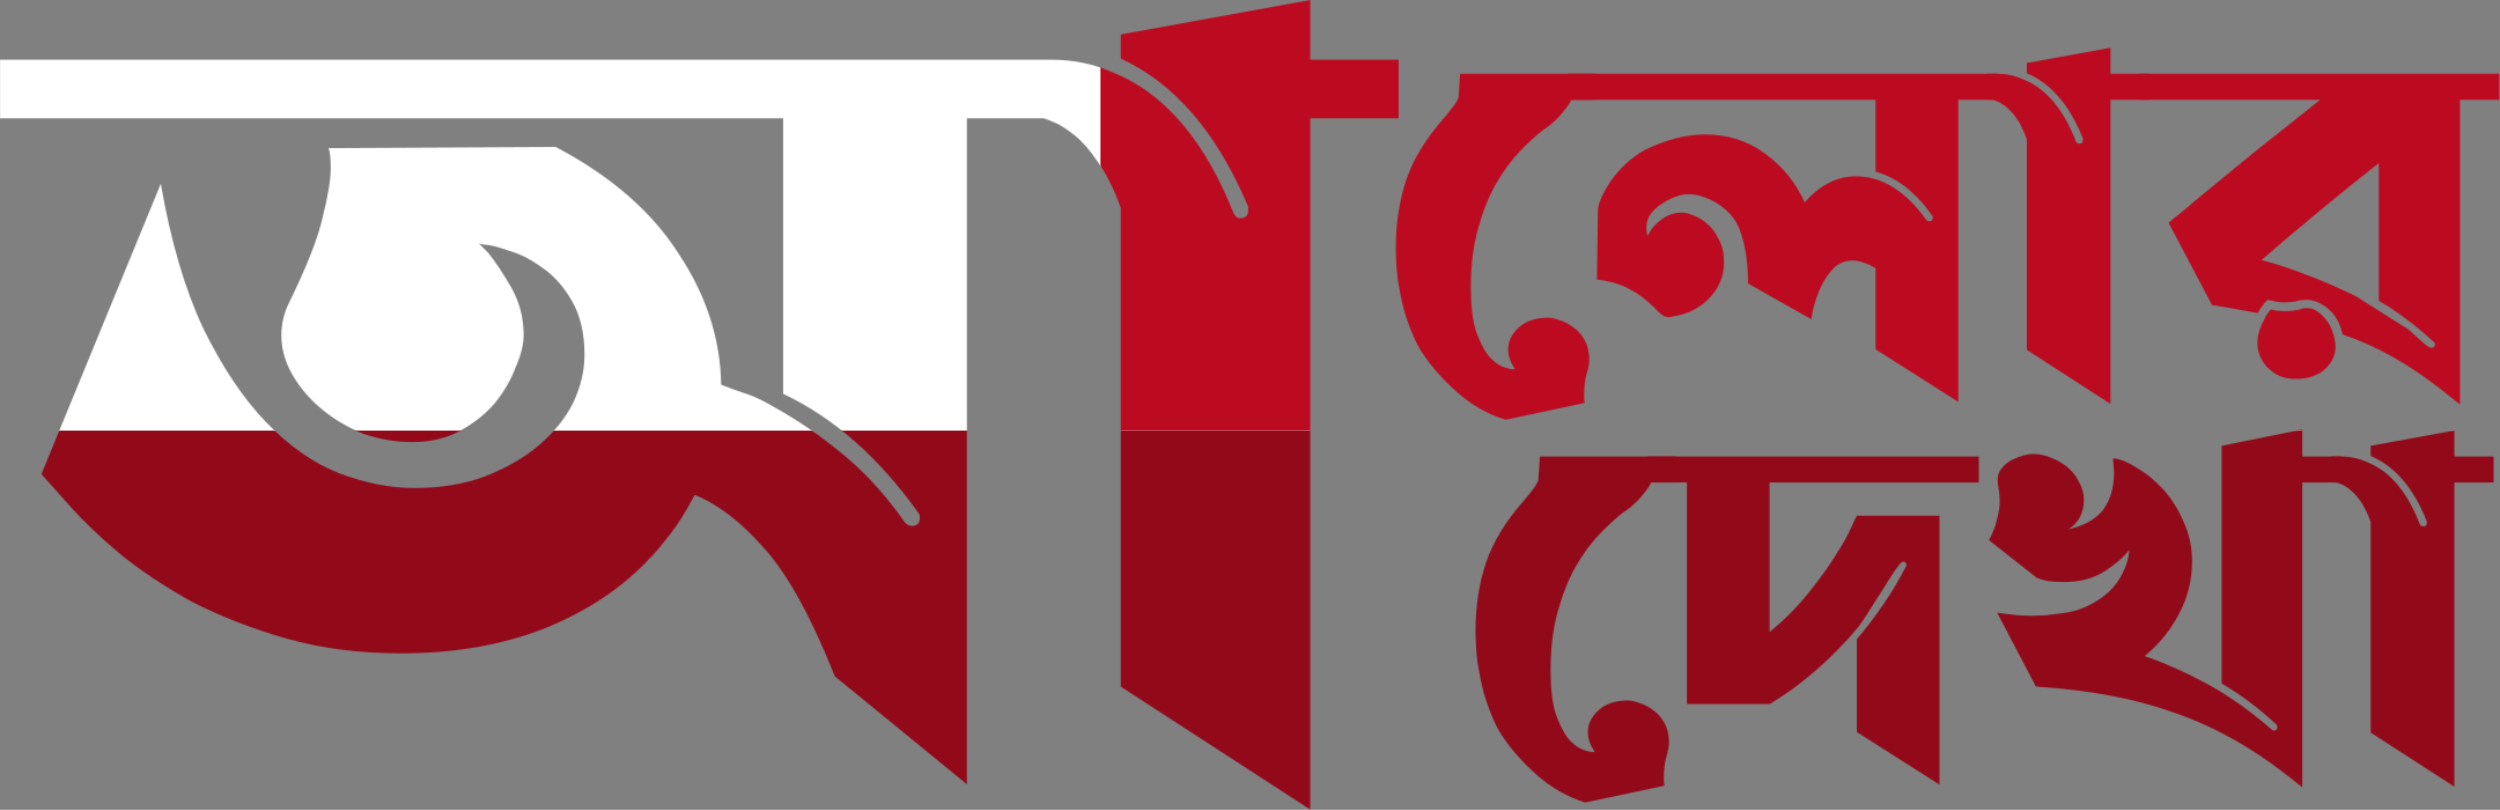 <svg width="2161" height="700" viewBox="0 0 2161 700" fill="none" xmlns="http://www.w3.org/2000/svg">
<rect x="0" y="0" width="2161" height="700" fill="#808080" stroke="none"/>
<mask id="mask0" mask-type="alpha" maskUnits="userSpaceOnUse" x="0" y="0" width="2161" height="700">
<path d="M1262.14 63.745H1379.92V86.243H1358.31C1357.42 88.302 1355.95 90.655 1353.89 93.302C1351.84 95.948 1349.63 98.595 1347.28 101.242C1344.93 103.595 1342.57 105.801 1340.22 107.859C1337.87 109.624 1335.96 110.947 1334.48 111.83C1328.01 116.829 1321.1 123.152 1313.75 130.799C1306.4 138.445 1299.49 147.856 1293.02 159.032C1286.84 169.913 1281.69 182.853 1277.58 197.852C1273.46 212.557 1271.4 229.467 1271.4 248.583C1271.4 264.17 1272.87 276.669 1275.81 286.08C1279.05 295.197 1282.58 302.255 1286.4 307.255C1290.52 311.961 1294.63 315.196 1298.75 316.96C1302.87 318.431 1305.81 319.166 1307.58 319.166H1308.9L1309.34 318.725C1305.52 313.137 1303.6 307.549 1303.6 301.961C1303.6 295.197 1306.55 289.021 1312.43 283.433C1318.6 277.552 1327.28 274.611 1338.45 274.611C1341.1 274.611 1344.34 275.346 1348.16 276.816C1352.28 277.993 1356.25 280.051 1360.07 282.992C1363.89 285.639 1367.13 289.315 1369.78 294.021C1372.42 298.726 1373.75 304.461 1373.75 311.225C1373.75 314.166 1373.01 318.137 1371.54 323.136C1370.07 328.136 1369.33 333.871 1369.33 340.341C1369.33 341.517 1369.33 342.693 1369.33 343.87C1369.33 345.34 1369.48 346.811 1369.78 348.281L1301.4 362.839C1286.11 358.133 1272.14 350.193 1259.49 339.017C1246.84 327.842 1236.55 316.078 1228.61 303.726C1226.26 300.197 1223.76 295.344 1221.11 289.168C1218.46 282.992 1215.96 275.934 1213.61 267.993C1211.55 260.053 1209.79 251.524 1208.32 242.407C1207.14 232.996 1206.55 223.438 1206.55 213.733C1206.55 193.441 1209.49 174.177 1215.38 155.944C1221.55 137.71 1232.58 119.623 1248.46 101.683C1256.7 91.978 1260.81 85.949 1260.81 83.597L1262.14 63.745Z" fill="black"/>
<path d="M1355.25 86.243V63.745H1726.69V86.243H1692.72V347.399L1621.26 301.961V231.82C1617.43 229.467 1613.91 227.85 1610.67 226.967C1607.44 225.791 1604.35 225.203 1601.41 225.203C1594.35 225.203 1588.47 227.85 1583.76 233.143C1579.05 238.437 1575.38 244.319 1572.73 250.789C1570.09 257.259 1568.17 263.141 1567 268.435C1566.11 273.434 1565.67 275.934 1565.67 275.934L1510.97 245.054C1510.97 227.997 1508.91 213.439 1504.8 201.381C1500.97 189.029 1492.3 179.471 1478.77 172.707C1471.71 169.472 1465.39 167.854 1459.8 167.854C1456.27 167.854 1452.45 168.59 1448.33 170.06C1444.21 171.531 1440.24 173.589 1436.42 176.236C1432.6 178.589 1429.36 181.53 1426.71 185.059C1424.36 188.588 1423.19 192.411 1423.19 196.529C1423.19 198.881 1423.33 200.793 1423.63 202.263C1424.21 203.44 1424.51 203.881 1424.51 203.587C1426.86 198.293 1430.68 193.735 1435.98 189.911C1441.27 185.794 1447.3 183.736 1454.06 183.736C1456.71 183.736 1460.09 184.618 1464.21 186.382C1468.33 187.853 1472.3 190.353 1476.12 193.882C1479.95 197.117 1483.18 201.528 1485.83 207.116C1488.77 212.41 1490.24 219.027 1490.24 226.967C1490.24 232.849 1489.06 238.584 1486.71 244.172C1484.36 249.466 1481.12 254.171 1477 258.288C1472.89 262.406 1467.89 265.935 1462.01 268.876C1456.12 271.523 1449.65 273.287 1442.6 274.169C1439.65 274.169 1436.86 272.846 1434.21 270.199C1431.57 267.258 1428.04 263.876 1423.63 260.053C1419.21 256.23 1413.63 252.554 1406.86 249.024C1400.1 245.495 1391.28 242.995 1380.39 241.525L1381.28 180.648C1381.57 177.707 1382.75 174.03 1384.81 169.619C1386.86 165.208 1389.51 160.649 1392.75 155.944C1396.28 150.944 1400.39 146.239 1405.1 141.827C1410.1 137.122 1415.69 133.004 1421.86 129.475C1440.39 120.652 1457.74 116.241 1473.92 116.241C1493.62 116.241 1510.97 121.829 1525.97 133.004C1540.97 143.886 1552.29 157.855 1559.94 174.913C1573.17 159.914 1587.88 152.415 1604.05 152.415C1615.82 152.415 1626.7 155.65 1636.7 162.12C1646.99 168.59 1656.4 177.854 1664.93 189.911C1665.81 190.794 1666.69 191.235 1667.58 191.235C1669.64 191.235 1670.67 190.206 1670.67 188.147C1670.67 187.265 1670.52 186.676 1670.22 186.382C1655.52 165.796 1639.2 153.15 1621.26 148.444V86.243H1355.25Z" fill="black"/>
<path d="M1717.98 63.745H1725.93C1734.16 63.745 1741.81 65.363 1748.86 68.598L1751.95 69.921C1769.89 78.156 1784.01 95.507 1794.3 121.976C1794.89 123.446 1795.92 124.181 1797.39 124.181C1799.45 124.181 1800.48 123.152 1800.48 121.094V119.77C1789.01 90.949 1772.83 72.127 1751.95 63.304V54.481L1824.3 41.247V63.745H1858.27V86.243H1824.3V349.163L1751.95 302.402V120.211C1749.01 112.271 1745.92 106.095 1742.69 101.683C1739.45 97.272 1736.22 93.89 1732.98 91.537C1729.45 88.89 1725.93 87.126 1722.4 86.243H1717.98V63.745Z" fill="black"/>
<path d="M1874.52 192.558C1875.99 191.382 1877.76 189.911 1879.82 188.147C1881.58 186.676 1883.79 184.912 1886.43 182.853C1889.08 180.795 1892.17 178.148 1895.7 174.913L1947.31 132.563L2005.54 86.243H1849.38V63.745H2160.38V86.243H2126.42V349.605L2111.42 337.694C2082.3 314.754 2053.48 298.579 2024.95 289.168C2022.6 279.169 2018.34 271.67 2012.16 266.67C2005.98 261.67 1999.96 259.171 1994.07 259.171C1990.84 259.171 1987.6 259.612 1984.37 260.494C1981.13 261.082 1978.34 261.376 1975.99 261.376C1972.75 261.376 1970.1 261.229 1968.05 260.935C1965.99 260.347 1964.81 260.053 1964.52 260.053L1960.11 259.171L1957.02 262.259C1957.02 262.553 1956.43 263.435 1955.25 264.905C1954.08 266.376 1952.9 268.288 1951.72 270.64C1945.55 269.464 1939.08 268.288 1932.31 267.111C1925.84 265.935 1919.08 264.758 1912.02 263.582L1874.52 192.558ZM2103.48 295.344C2095.83 288.286 2088.04 281.816 2080.1 275.934C2072.45 270.052 2064.51 264.758 2056.27 260.053V140.945C2040.1 153.591 2023.48 166.972 2006.43 181.089C1989.66 194.911 1972.46 209.469 1954.81 224.762C1967.16 227.997 1980.1 232.261 1993.63 237.555C2007.16 242.554 2021.42 248.73 2036.42 256.083L2081.86 284.757C2083.04 285.639 2084.51 286.963 2086.27 288.727C2088.33 290.492 2090.24 292.256 2092.01 294.021C2094.07 295.785 2095.98 297.403 2097.74 298.873C2099.51 300.05 2100.83 300.638 2101.71 300.638C2103.77 300.638 2104.8 299.609 2104.8 297.55C2104.8 296.668 2104.36 295.932 2103.48 295.344ZM1990.54 266.67C1991.43 266.376 1992.6 266.229 1994.07 266.229C1997.31 266.229 2000.4 267.258 2003.34 269.317C2006.28 271.376 2008.93 274.022 2011.28 277.257C2013.63 280.198 2015.4 283.727 2016.57 287.845C2018.04 291.962 2018.78 295.932 2018.78 299.756C2018.78 307.402 2015.54 314.019 2009.07 319.607C2002.9 324.901 1994.66 327.547 1984.37 327.547C1979.07 327.547 1974.37 326.665 1970.25 324.901C1966.13 322.842 1962.61 320.342 1959.66 317.401C1957.02 314.46 1954.96 311.225 1953.49 307.696C1952.02 303.873 1951.28 300.344 1951.28 297.109C1951.28 292.991 1951.87 289.168 1953.05 285.639C1954.22 282.11 1955.55 279.022 1957.02 276.375C1958.49 273.14 1960.4 270.199 1962.75 267.552C1963.34 267.552 1964.81 267.846 1967.16 268.435C1969.52 268.729 1972.31 268.876 1975.55 268.876C1977.9 268.876 1980.25 268.729 1982.6 268.435C1985.25 268.141 1987.9 267.552 1990.54 266.67Z" fill="black"/>
<path d="M909.224 51.614C927.752 51.614 945.288 55.253 961.831 62.532L968.779 65.509C1009.8 84.699 1042.23 124.071 1066.05 183.625C1067.37 186.934 1069.36 188.588 1072.01 188.588C1076.64 188.588 1078.95 186.272 1078.95 181.64V178.662C1051.82 114.476 1015.1 71.796 968.779 50.621V29.777L1132.55 0V51.614H1208.98V102.234H1132.55V699.76L968.779 593.555V179.655C962.823 163.112 956.206 149.878 948.927 139.952C942.31 130.026 935.693 122.417 929.076 117.123C922.459 111.829 916.834 108.19 912.202 106.205C907.57 104.22 904.262 102.896 902.277 102.234H835.774V677.924L721.629 584.622C701.116 533.009 680.603 495.953 660.09 473.455C640.239 450.956 620.387 435.737 600.536 427.797C593.257 441.692 585.978 453.272 578.7 462.536C571.421 471.8 566.458 477.756 563.811 480.403L561.826 482.388C538.666 507.533 508.558 527.715 471.502 542.934C434.446 557.492 392.759 564.771 346.439 564.771C310.706 564.771 277.621 560.47 247.182 551.867C217.405 543.265 190.275 532.678 165.791 520.105C141.97 506.871 121.126 492.975 103.26 478.418C86.055 463.86 72.159 450.626 61.572 438.715L36.758 410.923L35.765 409.93L138.992 158.811C147.594 208.439 159.836 250.127 175.717 283.874C192.26 317.622 210.457 344.752 230.308 365.265C250.16 385.778 271.004 400.336 292.84 408.938C315.338 417.54 337.175 421.841 358.35 421.841C380.848 421.841 401.03 418.533 418.896 411.915C437.424 404.637 452.974 395.704 465.547 385.116C478.781 373.867 488.707 361.625 495.324 348.391C501.941 334.495 505.25 320.599 505.25 306.703C505.25 288.175 501.61 272.625 494.331 260.053C487.052 247.48 478.45 237.885 468.525 231.268C458.599 223.989 448.673 219.027 438.747 216.38C429.484 213.071 422.536 211.417 417.904 211.417L413.933 210.424L421.874 218.365C427.829 225.644 434.446 235.569 441.725 248.142C449.004 260.714 452.643 274.61 452.643 289.83C452.643 297.77 450.327 307.034 445.696 317.622C441.725 328.209 435.77 338.465 427.829 348.391C419.889 357.655 409.963 365.596 398.052 372.213C386.141 378.83 372.245 382.138 356.364 382.138C342.468 382.138 328.573 379.822 314.677 375.19C301.442 369.897 289.532 362.949 278.944 354.347C268.357 345.744 259.755 335.819 253.137 324.57C246.52 313.32 243.212 301.74 243.212 289.83C243.212 279.904 245.528 270.309 250.16 261.045C265.379 229.945 274.974 205.461 278.944 187.595C283.576 169.067 285.892 155.171 285.892 145.907C285.892 136.643 285.23 130.688 283.907 128.041L480.435 127.049C528.079 152.194 563.48 182.963 586.64 219.357C610.462 255.09 622.703 292.807 623.365 332.51C629.982 335.157 636.268 337.473 642.224 339.458C648.841 341.443 655.789 344.421 663.068 348.391L676.964 356.332C696.153 367.581 714.681 380.815 732.548 396.034C750.414 411.254 766.956 429.782 782.176 451.618C784.161 453.603 786.146 454.596 788.131 454.596C792.763 454.596 795.079 452.28 795.079 447.648C795.079 445.663 794.748 444.339 794.087 443.678C759.678 395.373 720.637 360.964 676.964 340.451V102.234H0.033V51.614H909.224Z" fill="black"/>
<path d="M1331.07 394.6H1448.85V417.098H1427.24C1426.35 419.157 1424.88 421.51 1422.82 424.157C1420.77 426.803 1418.56 429.45 1416.21 432.097C1413.85 434.45 1411.5 436.656 1409.15 438.714C1406.8 440.479 1404.88 441.802 1403.41 442.685C1396.94 447.684 1390.03 454.007 1382.68 461.654C1375.33 469.3 1368.42 478.711 1361.95 489.887C1355.77 500.768 1350.62 513.708 1346.51 528.707C1342.39 543.412 1340.33 560.322 1340.33 579.438C1340.33 595.025 1341.8 607.524 1344.74 616.935C1347.98 626.052 1351.51 633.11 1355.33 638.11C1359.45 642.816 1363.56 646.051 1367.68 647.815C1371.8 649.286 1374.74 650.021 1376.5 650.021H1377.83L1378.27 649.58C1374.45 643.992 1372.53 638.404 1372.53 632.816C1372.53 626.052 1375.47 619.876 1381.36 614.288C1387.53 608.407 1396.21 605.466 1407.38 605.466C1410.03 605.466 1413.27 606.201 1417.09 607.671C1421.21 608.848 1425.18 610.906 1429 613.847C1432.82 616.494 1436.06 620.17 1438.7 624.876C1441.35 629.581 1442.68 635.316 1442.68 642.08C1442.68 645.021 1441.94 648.992 1440.47 653.991C1439 658.991 1438.26 664.726 1438.26 671.196C1438.26 672.372 1438.26 673.548 1438.26 674.725C1438.26 676.195 1438.41 677.666 1438.7 679.136L1370.33 693.694C1355.04 688.988 1341.07 681.048 1328.42 669.872C1315.77 658.697 1305.48 646.933 1297.54 634.581C1295.19 631.052 1292.69 626.199 1290.04 620.023C1287.39 613.847 1284.89 606.789 1282.54 598.848C1280.48 590.908 1278.72 582.379 1277.25 573.262C1276.07 563.851 1275.48 554.293 1275.48 544.588C1275.48 524.296 1278.42 505.033 1284.31 486.799C1290.48 468.565 1301.51 450.478 1317.39 432.538C1325.63 422.833 1329.74 416.804 1329.74 414.452L1331.07 394.6Z" fill="black"/>
<path d="M1458.15 608.554V417.098H1424.18V394.6H1710.48V417.098H1529.61V546.353C1543.14 535.177 1554.61 523.56 1564.02 511.503C1573.73 499.445 1581.52 488.563 1587.4 478.858C1593.58 469.153 1597.99 461.212 1600.63 455.037C1603.58 448.566 1605.05 445.478 1605.05 445.773H1676.51V678.254L1605.05 632.816V552.529C1622.4 531.942 1636.51 511.061 1647.4 489.887C1647.69 489.593 1647.84 489.151 1647.84 488.563C1647.84 486.505 1646.81 485.475 1644.75 485.475C1643.87 485.475 1641.66 487.975 1638.13 492.975C1634.9 497.68 1631.22 503.415 1627.1 510.179C1622.99 516.649 1618.87 523.119 1614.75 529.589C1610.63 536.059 1607.4 540.765 1605.05 543.706V543.265C1602.69 546.206 1600.19 549.147 1597.55 552.088C1594.9 555.028 1592.11 557.969 1589.16 560.91L1581.22 568.851C1580.93 568.851 1580.78 568.998 1580.78 569.292C1563.73 585.467 1546.67 598.554 1529.61 608.554H1458.15Z" fill="black"/>
<path d="M1782.78 530.03C1790.43 529.148 1797.64 527.09 1804.4 523.855C1811.16 520.619 1817.19 516.649 1822.49 511.944C1827.78 506.944 1831.9 501.356 1834.84 495.18C1838.07 489.004 1839.99 482.387 1840.57 475.329C1835.57 481.799 1828.22 488.122 1818.52 494.298C1808.81 500.18 1797.34 503.121 1784.11 503.121C1778.81 503.121 1774.11 502.827 1769.99 502.239C1766.17 501.356 1763.08 500.474 1760.73 499.592L1719.26 466.947C1722.79 460.183 1725.14 454.007 1726.32 448.419C1727.79 442.832 1728.52 437.832 1728.52 433.421C1728.52 429.303 1728.23 425.774 1727.64 422.833C1727.05 419.892 1726.76 417.098 1726.76 414.452C1726.76 410.628 1727.94 407.393 1730.29 404.746C1732.64 401.805 1735.44 399.453 1738.67 397.688C1742.2 395.924 1745.58 394.6 1748.82 393.718C1752.35 392.836 1755.14 392.394 1757.2 392.394C1762.79 392.394 1768.23 393.571 1773.52 395.924C1778.81 397.982 1783.52 400.776 1787.64 404.305C1791.75 407.834 1794.99 412.099 1797.34 417.098C1799.99 421.804 1801.31 426.803 1801.31 432.097C1801.31 437.979 1799.99 443.273 1797.34 447.978C1794.7 452.39 1791.17 455.772 1786.75 458.124L1787.2 457.683C1801.61 454.448 1811.9 448.714 1818.08 440.479C1824.25 431.95 1827.34 421.363 1827.34 408.717C1827.34 406.658 1827.19 404.746 1826.9 402.982C1826.9 400.923 1826.75 398.718 1826.46 396.365H1828.66C1833.96 397.247 1840.28 400.041 1847.63 404.746C1855.28 409.158 1862.63 415.187 1869.69 422.833C1876.75 430.48 1882.63 439.744 1887.33 450.625C1892.33 461.213 1894.83 472.829 1894.83 485.475C1894.83 501.65 1891.01 516.796 1883.36 530.913C1876.01 545.029 1866.16 557.087 1853.81 567.086C1872.34 573.556 1890.72 581.791 1908.95 591.79C1927.18 601.789 1945.42 614.73 1963.65 630.611C1964.24 631.199 1964.98 631.493 1965.86 631.493C1967.62 631.493 1968.5 630.464 1968.5 628.405C1968.5 627.523 1968.21 626.787 1967.62 626.199C1952.04 611.789 1936.3 600.025 1920.42 590.908V385.336L1990.12 371.22V394.6H2024.09V417.098H1990.12V680.46L1976 669.431C1960.12 657.079 1944.1 646.492 1927.92 637.669C1912.04 628.846 1895.42 621.494 1878.07 615.612C1860.72 609.436 1842.34 604.583 1822.93 601.054C1803.81 597.525 1783.23 595.025 1761.17 593.555H1759.85L1726.32 529.589C1737.79 531.354 1747.35 532.236 1754.99 532.236C1759.7 532.236 1764.26 532.089 1768.67 531.795C1773.08 531.207 1777.78 530.619 1782.78 530.03Z" fill="black"/>
<path d="M2015.24 394.6H2023.18C2031.41 394.6 2039.06 396.218 2046.12 399.453L2049.21 400.776C2067.15 409.011 2081.26 426.362 2091.56 452.831C2092.14 454.301 2093.17 455.037 2094.64 455.037C2096.7 455.037 2097.73 454.007 2097.73 451.949V450.625C2086.26 421.804 2070.09 402.982 2049.21 394.159V385.336L2121.55 372.102V394.6H2155.52V417.098H2121.55V680.018L2049.21 633.258V451.066C2046.27 443.126 2043.18 436.95 2039.94 432.538C2036.71 428.127 2033.47 424.745 2030.24 422.392C2026.71 419.745 2023.18 417.981 2019.65 417.098H2015.24V394.6Z" fill="black"/>
</mask>
<g mask="url(#mask0)">
<rect x="-992.534" y="-441.141" width="3735.91" height="882.282" fill="white"/>
<rect x="-647.893" y="372.213" width="3735.91" height="882.282" fill="#92091A"/>
<rect x="951.244" y="-510.069" width="3735.91" height="882.282" fill="#BC0A20"/>
</g>
</svg>
